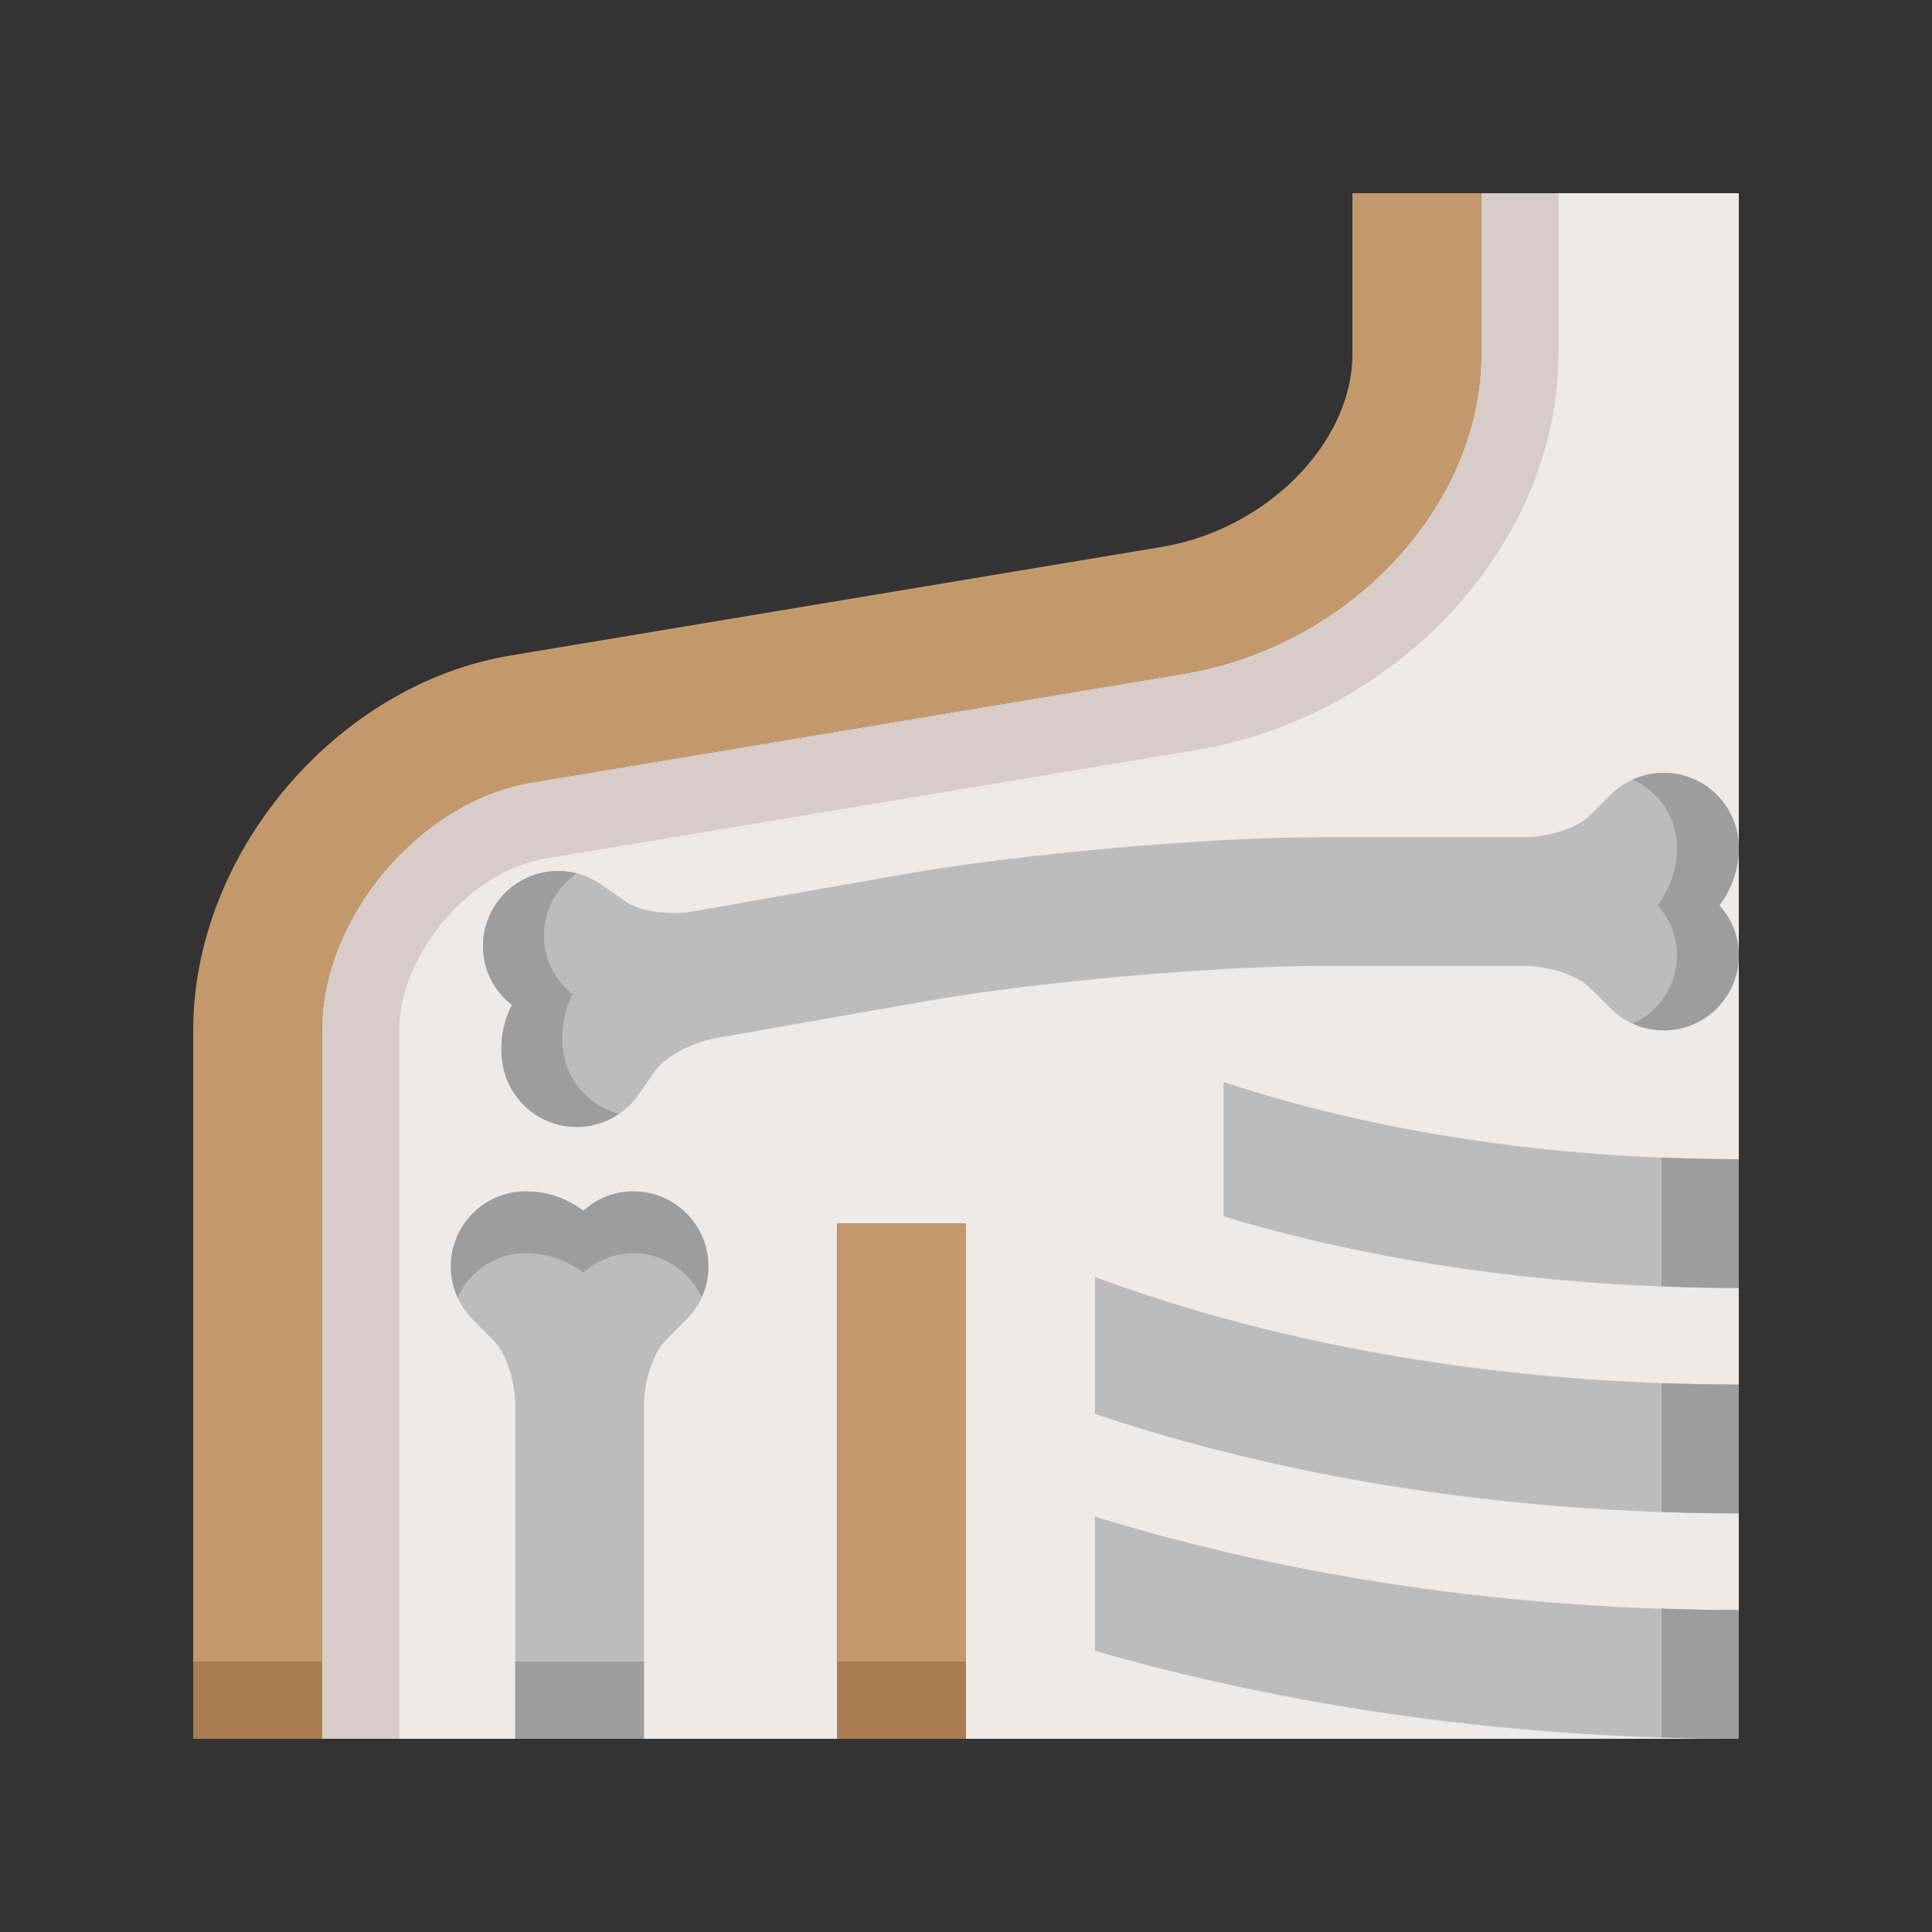 <?xml version="1.0" encoding="utf-8"?>
<!-- Generator: Adobe Illustrator 16.0.0, SVG Export Plug-In . SVG Version: 6.00 Build 0)  -->
<!DOCTYPE svg PUBLIC "-//W3C//DTD SVG 1.0//EN" "http://www.w3.org/TR/2001/REC-SVG-20010904/DTD/svg10.dtd">
<svg version="1.0" id="Layer_1" xmlns="http://www.w3.org/2000/svg" xmlns:xlink="http://www.w3.org/1999/xlink" x="0px" y="0px"
	 width="100px" height="100px" viewBox="0 0 100 100" enable-background="new 0 0 100 100" xml:space="preserve">
<rect x="0" y="0" width="100" height="100" fill="#333333" stroke="none"/>
<path fill="#EEEAE8" d="M50,90V63.333h-6.667V90H16.667V53.333c0-5.872,5.078-11.868,10.869-12.832l33.695-5.618
	c8.655-1.439,15.437-8.711,15.437-16.55V10H90v80H50z"/>
<path fill="#D7CCC8" d="M76.667,10v8.333c0,7.839-6.781,15.11-15.437,16.55l-33.695,5.618c-5.791,0.964-10.869,6.96-10.869,12.832
	V90h4V53.333c0-3.924,3.657-8.242,7.526-8.887l33.692-5.618c10.531-1.751,18.781-10.753,18.781-20.495V10H76.667z"/>
<path fill="#BDBCBC" d="M33.333,90V72.721c0-1.224,0.495-2.721,1.101-3.32c0.599-0.605,1.094-1.101,1.094-1.101
	c0.703-0.703,1.14-1.673,1.14-2.747c0-2.148-1.742-3.887-3.889-3.887c-0.998,0-1.896,0.384-2.583,1.003
	c-0.833-0.625-1.855-1.003-2.972-1.003c-2.148,0-3.89,1.738-3.89,3.887c0,1.074,0.435,2.044,1.14,2.747c0,0,0.493,0.495,1.097,1.101
	c0.604,0.6,1.098,2.097,1.098,3.32V90H33.333z"/>
<path fill="#BDBCBC" d="M78.945,49.999H68.301c-5.452,0-14.788,0.833-20.388,1.823l-10.903,1.92
	c-1.204,0.216-2.591,0.964-3.079,1.661c-0.492,0.696-0.892,1.269-0.892,1.269c-0.569,0.814-1.448,1.414-2.506,1.602
	c-2.116,0.372-4.134-1.041-4.508-3.156c-0.192-1.102,0.003-2.175,0.472-3.104c-0.726-0.568-1.263-1.387-1.436-2.372
	c-0.375-2.113,1.039-4.131,3.154-4.502c1.058-0.186,2.09,0.075,2.904,0.645c0,0,0.573,0.4,1.276,0.885
	c0.693,0.492,2.256,0.72,3.457,0.508c0,0,4.906-0.865,10.903-1.923c5.996-1.055,15.694-1.921,21.546-1.921s10.645,0,10.645,0
	c1.221,0,2.718-0.495,3.317-1.101c0.604-0.599,1.1-1.094,1.1-1.094C84.065,40.436,85.036,40,86.109,40
	C88.258,40,90,41.738,90,43.887c0,1.119-0.381,2.142-1.003,2.975C89.612,47.545,90,48.443,90,49.446
	c0,2.142-1.742,3.887-3.891,3.887c-1.073,0-2.044-0.437-2.747-1.14c0,0-0.495-0.495-1.1-1.094
	C81.663,50.494,80.166,49.999,78.945,49.999z"/>
<path fill="#C3996B" d="M70,10c0,0,0,3.75,0,8.333s-4.44,9.072-9.863,9.974L26.44,33.926C17.397,35.43,10,44.166,10,53.333V90h6.667
	V53.333c0-5.872,5.078-11.868,10.869-12.832l33.695-5.618c8.655-1.439,15.437-8.711,15.437-16.55V10H70z"/>
<rect x="43.333" y="63.333" fill="#C3996B" width="6.667" height="26.667"/>
<rect x="43.333" y="86" fill="#A87C4F" width="6.667" height="4"/>
<rect x="10" y="86" fill="#A87C4F" width="6.667" height="4"/>
<path fill="#BDBCBC" d="M56.667,78.495C66.784,81.627,78.229,83.333,90,83.333V90c-11.67,0-23.07-1.602-33.333-4.558V78.495z"/>
<path fill="#BDBCBC" d="M56.667,66.094c9.684,3.6,21.257,5.572,33.333,5.572v6.667c-11.895,0-23.408-1.81-33.333-5.15V66.094z"/>
<path fill="#BDBCBC" d="M63.333,56.002v6.959c7.992,2.403,17.139,3.705,26.667,3.705V60C80.094,60,70.911,58.521,63.333,56.002z"/>
<path fill="#9D9D9D" d="M27.223,64.865c1.117,0,2.139,0.379,2.972,1.004c0.687-0.619,1.585-1.004,2.583-1.004
	c1.574,0,2.924,0.94,3.535,2.287c0.222-0.489,0.354-1.027,0.354-1.6c0-2.148-1.742-3.887-3.889-3.887
	c-0.998,0-1.896,0.384-2.583,1.003c-0.833-0.625-1.855-1.003-2.972-1.003c-2.148,0-3.89,1.738-3.89,3.887
	c0,0.572,0.131,1.111,0.353,1.6C24.297,65.806,25.647,64.865,27.223,64.865z"/>
<path fill="#9D9D9D" d="M86.8,43.89c0,1.116-0.378,2.139-1.003,2.973c0.619,0.686,1.003,1.584,1.003,2.583
	c0,1.573-0.939,2.924-2.286,3.534c0.488,0.222,1.027,0.354,1.599,0.354c2.148,0,3.888-1.741,3.888-3.888
	c0-0.999-0.385-1.897-1.003-2.583C89.622,46.028,90,45.006,90,43.89c0-2.148-1.739-3.89-3.888-3.89c-0.571,0-1.11,0.13-1.599,0.353
	C85.86,40.964,86.8,42.313,86.8,43.89z"/>
<path fill="#9D9D9D" d="M29.176,54.561c-0.194-1.099,0-2.172,0.471-3.102c-0.729-0.567-1.263-1.386-1.436-2.368
	c-0.273-1.551,0.418-3.043,1.638-3.879c-0.521-0.133-1.073-0.169-1.636-0.069c-2.116,0.373-3.526,2.389-3.154,4.504
	c0.174,0.982,0.708,1.801,1.437,2.368c-0.471,0.93-0.666,2.003-0.472,3.102c0.373,2.116,2.389,3.53,4.504,3.156
	c0.563-0.099,1.072-0.321,1.514-0.626C30.61,57.279,29.45,56.113,29.176,54.561z"/>
<path fill="#9D9D9D" d="M86,89.932C87.33,89.974,88.662,90,90,90v-6.667c-1.339,0-2.672-0.029-4-0.072V89.932z"/>
<path fill="#9D9D9D" d="M86,78.257c1.328,0.046,2.661,0.076,4,0.076v-6.667c-1.341,0-2.674-0.028-4-0.077V78.257z"/>
<path fill="#9D9D9D" d="M86,66.582c1.325,0.051,2.658,0.084,4,0.084V60c-1.349,0-2.681-0.033-4-0.087V66.582z"/>
<rect x="26.667" y="86" fill="#9D9D9D" width="6.666" height="4"/>
</svg>
